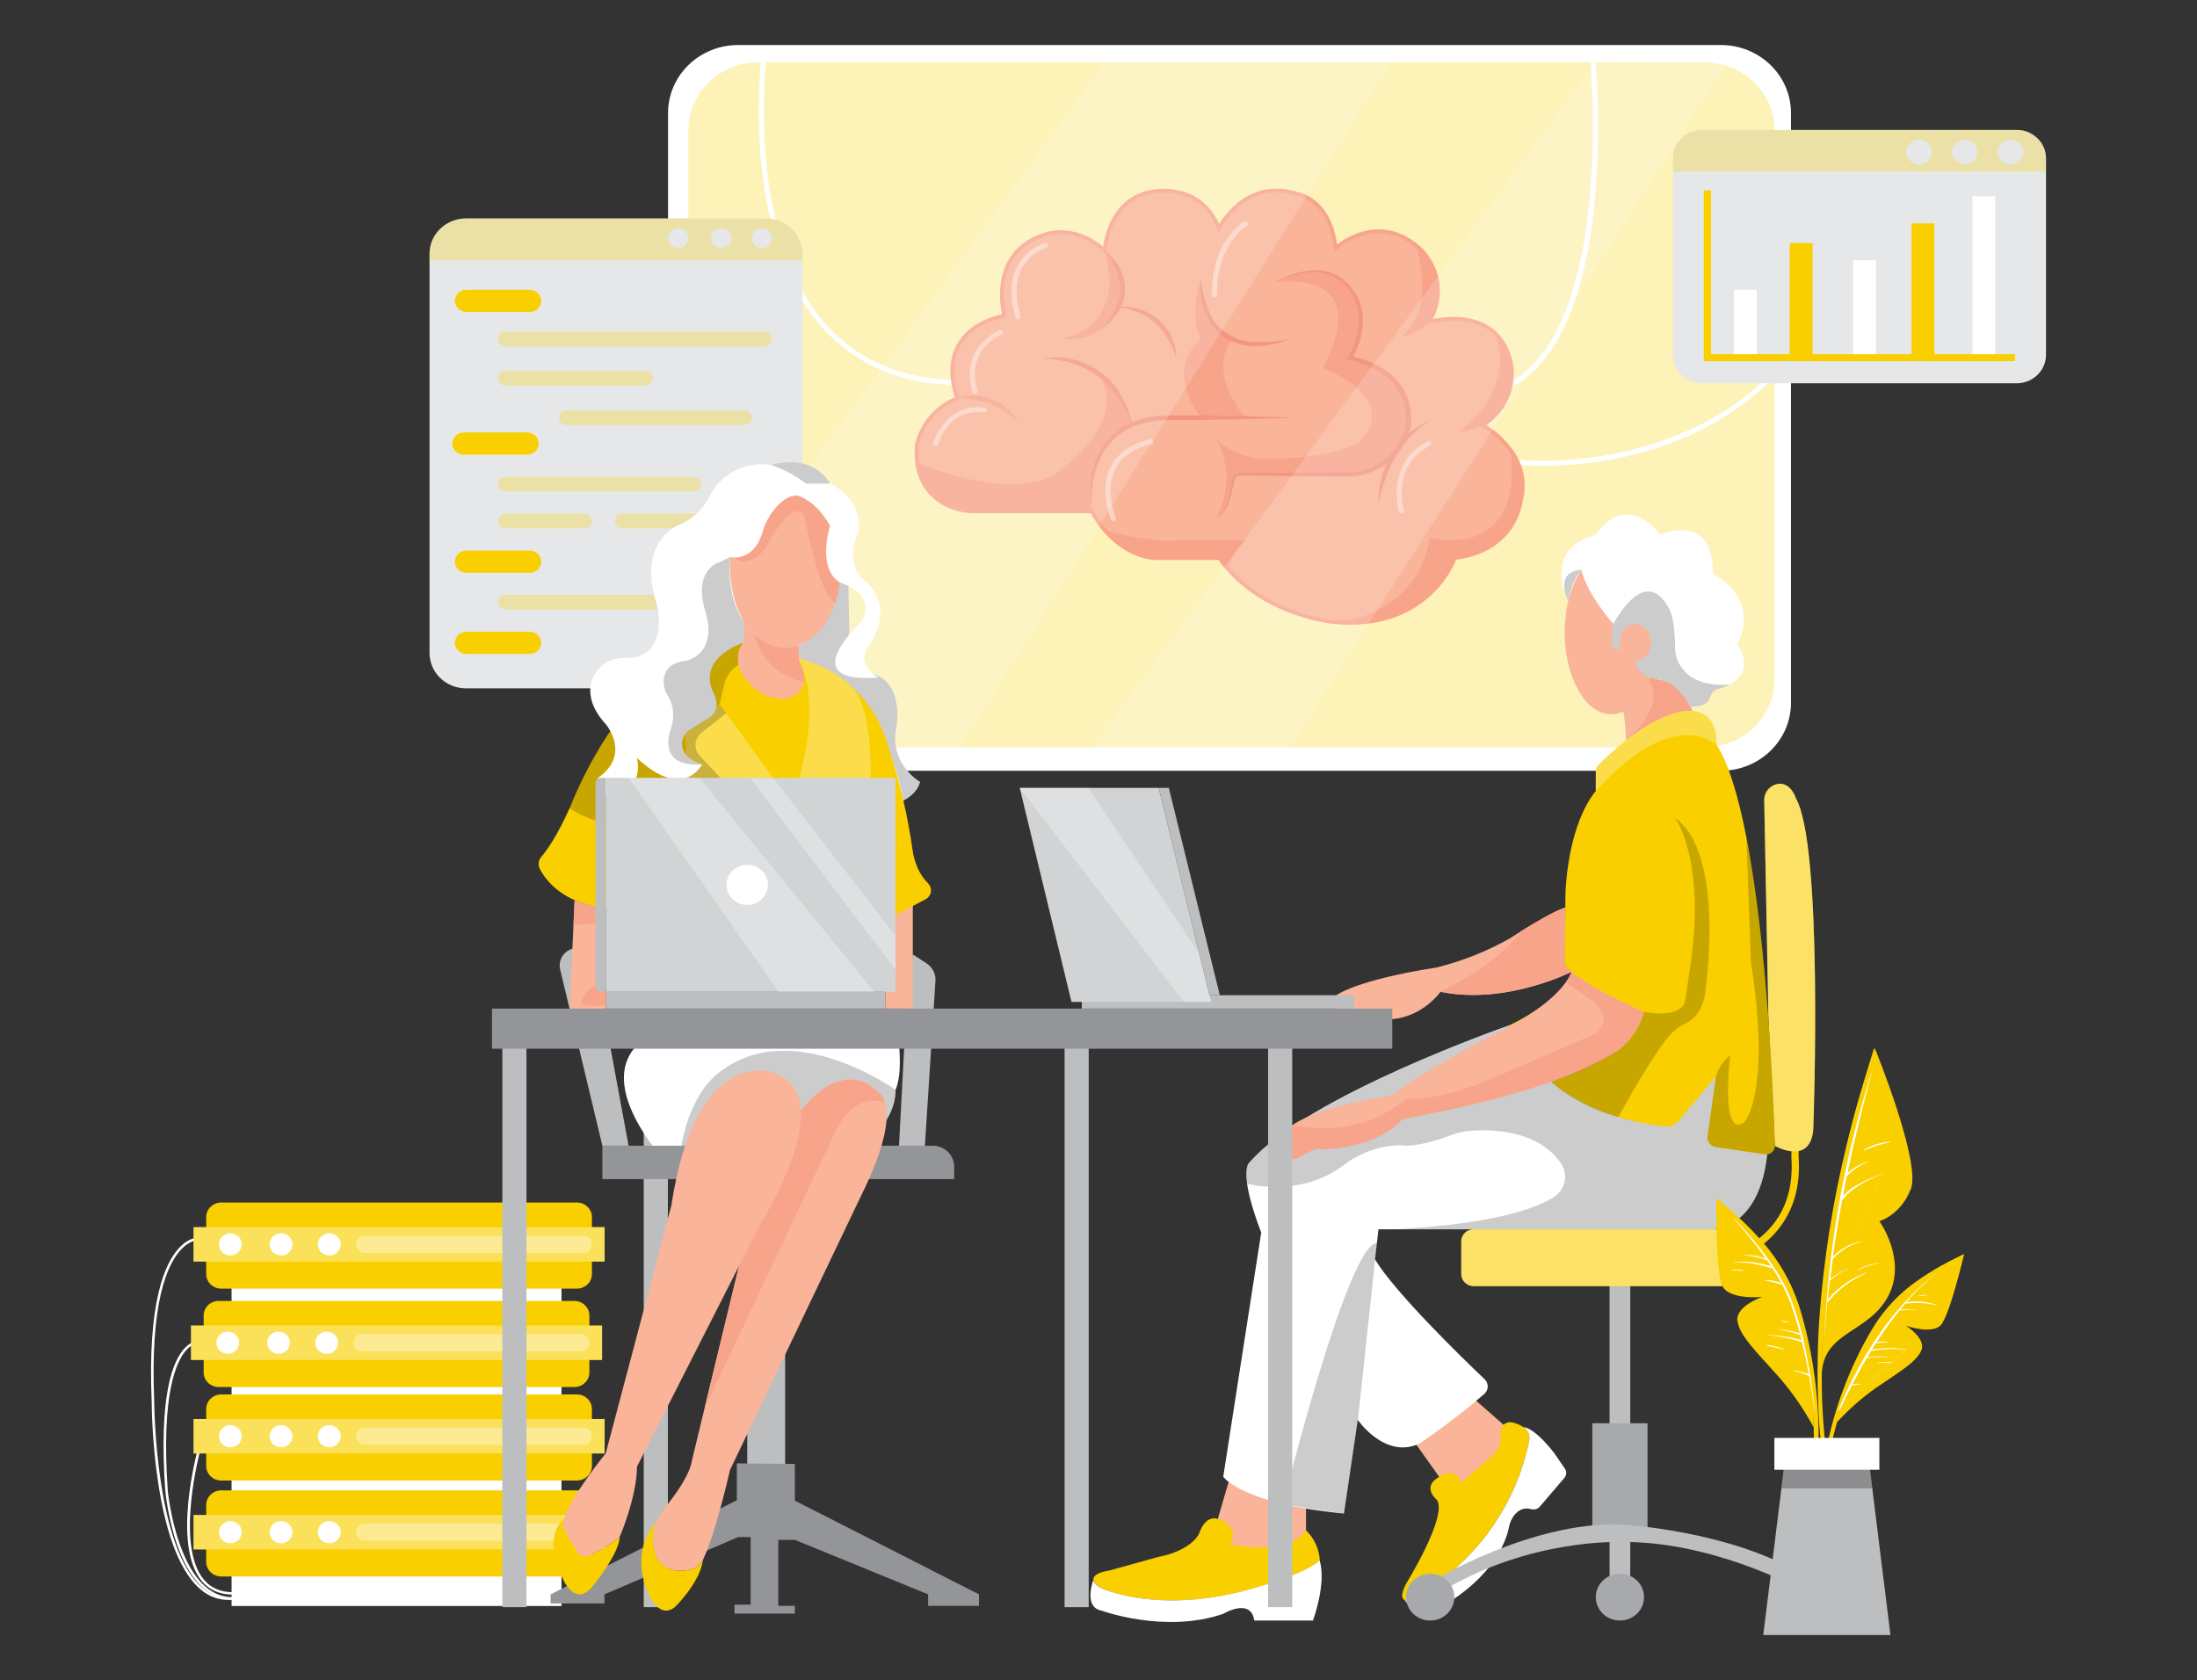 <svg width="574" height="439" viewBox="0 0 574 439" fill="none" xmlns="http://www.w3.org/2000/svg">
<rect x="0" y="0" width="574" height="439" fill="#333333" stroke="none"/>
<path d="M59.67 418.081C57.012 418.069 54.451 417.108 52.477 415.381C39.88 404.922 39.634 367.874 39.628 366.299C38.52 340.167 43.055 329.869 47.047 325.832C49.367 323.485 51.336 323.459 51.422 323.459V324.102C51.422 324.102 49.612 324.147 47.484 326.32C43.599 330.293 39.197 340.463 40.291 366.287C40.291 366.679 40.569 404.626 52.888 414.893C54.012 415.883 55.351 416.614 56.806 417.034C58.261 417.453 59.795 417.55 61.294 417.316L61.394 417.959C60.823 418.043 60.247 418.084 59.67 418.081Z" fill="white"/>
<path d="M60.698 417.959C45.972 417.959 43.281 390.632 43.175 389.474C41.458 364.853 45.038 355.602 48.339 352.189C49.977 350.498 51.356 350.479 51.416 350.479V351.122C51.416 351.122 50.216 351.16 48.764 352.684C46.158 355.448 42.047 363.889 43.831 389.442C43.831 389.712 46.569 417.336 60.691 417.336L60.698 417.959Z" fill="white"/>
<path d="M60.844 416.68C57.376 416.68 54.625 415.465 52.649 413.067C44.918 403.662 51.475 379.369 51.754 378.353L52.417 378.52C52.351 378.764 45.667 403.527 53.193 412.682C55.122 415.034 57.88 416.172 61.367 416.044V416.687L60.844 416.68Z" fill="white"/>
<path d="M146.696 318.085H60.505V419.656H146.696V318.085Z" fill="white"/>
<path d="M150.72 389.442H57.807C55.636 389.442 53.876 391.149 53.876 393.254V408.13C53.876 410.235 55.636 411.942 57.807 411.942H150.72C152.891 411.942 154.652 410.235 154.652 408.13V393.254C154.652 391.149 152.891 389.442 150.72 389.442Z" fill="#F9CF00"/>
<path d="M157.967 395.871H50.56V404.871H157.967V395.871Z" fill="#F9CF00"/>
<path opacity="0.35" d="M157.967 395.871H50.56V404.871H157.967V395.871Z" fill="white"/>
<path opacity="0.35" d="M152.331 398.121H95.313C94.031 398.121 92.993 399.128 92.993 400.371C92.993 401.613 94.031 402.621 95.313 402.621H152.331C153.613 402.621 154.652 401.613 154.652 400.371C154.652 399.128 153.613 398.121 152.331 398.121Z" fill="white"/>
<path d="M60.174 403.264C61.822 403.264 63.157 401.969 63.157 400.371C63.157 398.773 61.822 397.478 60.174 397.478C58.526 397.478 57.191 398.773 57.191 400.371C57.191 401.969 58.526 403.264 60.174 403.264Z" fill="white"/>
<path d="M73.434 403.264C75.082 403.264 76.418 401.969 76.418 400.371C76.418 398.773 75.082 397.478 73.434 397.478C71.786 397.478 70.451 398.773 70.451 400.371C70.451 401.969 71.786 403.264 73.434 403.264Z" fill="white"/>
<path d="M86.031 403.264C87.679 403.264 89.015 401.969 89.015 400.371C89.015 398.773 87.679 397.478 86.031 397.478C84.383 397.478 83.047 398.773 83.047 400.371C83.047 401.969 84.383 403.264 86.031 403.264Z" fill="white"/>
<path d="M150.72 364.371H57.807C55.636 364.371 53.876 366.078 53.876 368.183V383.059C53.876 385.164 55.636 386.871 57.807 386.871H150.72C152.891 386.871 154.652 385.164 154.652 383.059V368.183C154.652 366.078 152.891 364.371 150.72 364.371Z" fill="#F9CF00"/>
<path d="M157.967 370.799H50.56V379.799H157.967V370.799Z" fill="#F9CF00"/>
<path opacity="0.35" d="M157.967 370.799H50.56V379.799H157.967V370.799Z" fill="white"/>
<path opacity="0.35" d="M152.331 373.049H95.313C94.031 373.049 92.993 374.057 92.993 375.299C92.993 376.542 94.031 377.549 95.313 377.549H152.331C153.613 377.549 154.652 376.542 154.652 375.299C154.652 374.057 153.613 373.049 152.331 373.049Z" fill="white"/>
<path d="M60.174 378.192C61.822 378.192 63.157 376.897 63.157 375.299C63.157 373.702 61.822 372.406 60.174 372.406C58.526 372.406 57.191 373.702 57.191 375.299C57.191 376.897 58.526 378.192 60.174 378.192Z" fill="white"/>
<path d="M73.434 378.192C75.082 378.192 76.418 376.897 76.418 375.299C76.418 373.702 75.082 372.406 73.434 372.406C71.786 372.406 70.451 373.702 70.451 375.299C70.451 376.897 71.786 378.192 73.434 378.192Z" fill="white"/>
<path d="M86.031 378.192C87.679 378.192 89.015 376.897 89.015 375.299C89.015 373.702 87.679 372.406 86.031 372.406C84.383 372.406 83.047 373.702 83.047 375.299C83.047 376.897 84.383 378.192 86.031 378.192Z" fill="white"/>
<path d="M150.057 339.942H57.144C54.973 339.942 53.212 341.649 53.212 343.755V358.63C53.212 360.736 54.973 362.442 57.144 362.442H150.057C152.228 362.442 153.989 360.736 153.989 358.63V343.755C153.989 341.649 152.228 339.942 150.057 339.942Z" fill="#F9CF00"/>
<path d="M157.304 346.371H49.898V355.371H157.304V346.371Z" fill="#F9CF00"/>
<path opacity="0.35" d="M157.304 346.371H49.898V355.371H157.304V346.371Z" fill="white"/>
<path opacity="0.35" d="M151.668 348.621H94.65C93.368 348.621 92.33 349.628 92.33 350.871C92.33 352.113 93.368 353.121 94.65 353.121H151.668C152.95 353.121 153.989 352.113 153.989 350.871C153.989 349.628 152.95 348.621 151.668 348.621Z" fill="white"/>
<path d="M59.511 353.764C61.159 353.764 62.495 352.469 62.495 350.871C62.495 349.273 61.159 347.978 59.511 347.978C57.863 347.978 56.528 349.273 56.528 350.871C56.528 352.469 57.863 353.764 59.511 353.764Z" fill="white"/>
<path d="M72.771 353.764C74.419 353.764 75.754 352.469 75.754 350.871C75.754 349.273 74.419 347.978 72.771 347.978C71.123 347.978 69.787 349.273 69.787 350.871C69.787 352.469 71.123 353.764 72.771 353.764Z" fill="white"/>
<path d="M85.368 353.764C87.016 353.764 88.352 352.469 88.352 350.871C88.352 349.273 87.016 347.978 85.368 347.978C83.72 347.978 82.385 349.273 82.385 350.871C82.385 352.469 83.72 353.764 85.368 353.764Z" fill="white"/>
<path d="M150.72 314.228H57.807C55.636 314.228 53.876 315.935 53.876 318.04V332.916C53.876 335.021 55.636 336.728 57.807 336.728H150.72C152.891 336.728 154.652 335.021 154.652 332.916V318.04C154.652 315.935 152.891 314.228 150.72 314.228Z" fill="#F9CF00"/>
<path d="M157.967 320.657H50.56V329.657H157.967V320.657Z" fill="#F9CF00"/>
<path opacity="0.35" d="M157.967 320.657H50.56V329.657H157.967V320.657Z" fill="white"/>
<path opacity="0.35" d="M152.331 322.907H95.313C94.031 322.907 92.993 323.914 92.993 325.157C92.993 326.399 94.031 327.407 95.313 327.407H152.331C153.613 327.407 154.652 326.399 154.652 325.157C154.652 323.914 153.613 322.907 152.331 322.907Z" fill="white"/>
<path d="M60.174 328.049C61.822 328.049 63.157 326.754 63.157 325.157C63.157 323.559 61.822 322.264 60.174 322.264C58.526 322.264 57.191 323.559 57.191 325.157C57.191 326.754 58.526 328.049 60.174 328.049Z" fill="white"/>
<path d="M73.434 328.049C75.082 328.049 76.418 326.754 76.418 325.157C76.418 323.559 75.082 322.264 73.434 322.264C71.786 322.264 70.451 323.559 70.451 325.157C70.451 326.754 71.786 328.049 73.434 328.049Z" fill="white"/>
<path d="M86.031 328.049C87.679 328.049 89.015 326.754 89.015 325.157C89.015 323.559 87.679 322.264 86.031 322.264C84.383 322.264 83.047 323.559 83.047 325.157C83.047 326.754 84.383 328.049 86.031 328.049Z" fill="white"/>
<path d="M449.608 11.764H192.854C182.74 11.764 174.542 19.714 174.542 29.52V183.651C174.542 193.457 182.74 201.407 192.854 201.407H449.608C459.721 201.407 467.92 193.457 467.92 183.651V29.52C467.92 19.714 459.721 11.764 449.608 11.764Z" fill="white"/>
<path opacity="0.28" d="M445.298 16.264H198.158C188.044 16.264 179.846 24.214 179.846 34.02V177.544C179.846 187.35 188.044 195.3 198.158 195.3H445.298C455.412 195.3 463.61 187.35 463.61 177.544V34.02C463.61 24.214 455.412 16.264 445.298 16.264Z" fill="#F9CF00"/>
<path d="M250.111 100.588C235.392 100.382 223.551 95.381 214.912 85.725C193.073 61.296 198.947 14.631 199 14.162L200.326 14.323C200.266 14.786 194.472 60.904 215.926 84.883C224.3 94.249 235.816 99.103 250.137 99.302L250.111 100.588Z" fill="white"/>
<path d="M395.076 101.038L394.413 99.919C421.662 85.185 415.629 16.991 415.576 16.348L416.902 16.232C417.839 28.405 417.749 40.633 416.63 52.791C414.124 78.428 406.871 94.667 395.076 101.038Z" fill="white"/>
<path d="M402.939 121.725C400.779 121.742 398.619 121.654 396.468 121.461L396.621 120.175C397.058 120.227 440.836 124.675 466.899 92.906L467.94 93.709C454.056 110.616 435.353 117.257 422.113 119.854C415.8 121.085 409.378 121.712 402.939 121.725Z" fill="white"/>
<path d="M397.31 131.014C397.31 131.014 395.984 143.871 380.072 145.8C380.072 145.8 373.542 164.796 348.818 162.565L348.261 162.514C348.261 162.514 331.792 160.932 321.244 149.13C320.307 148.086 319.441 146.984 318.652 145.832H301.851C301.851 145.832 294.777 145.832 288.591 138.51C287.318 136.992 286.208 135.353 285.276 133.618H254.798C252.019 133.647 249.279 132.983 246.842 131.689C242.977 129.574 238.793 125.209 239.549 116.26C240.167 113.545 241.455 111.014 243.302 108.887C245.15 106.76 247.502 105.099 250.157 104.046C250.157 104.046 242.778 87.12 262.383 82.408C262.383 82.408 258.113 66.76 272.036 61.618C272.036 61.618 279.992 57.761 288.611 65.475C288.611 65.475 289.274 51.975 301.208 50.046C301.208 50.046 313.805 47.475 318.446 59.689C318.446 59.689 325.076 46.189 338.999 50.689C338.999 50.689 347.618 51.975 348.944 64.832C348.944 64.832 360.215 54.546 371.486 65.475C371.486 65.475 379.442 73.189 373.475 84.118C373.475 84.118 390.713 78.975 394.691 94.403C395.354 97.577 395.012 100.872 393.711 103.854C392.409 106.837 390.209 109.368 387.398 111.118C390.224 112.755 392.678 114.931 394.612 117.514C396.075 119.425 397.078 121.63 397.545 123.966C398.012 126.303 397.932 128.711 397.31 131.014Z" fill="#F9B499" stroke="#F7A48B" stroke-miterlimit="10"/>
<path d="M250.124 104.014C251.601 103.54 253.158 103.341 254.712 103.429C256.286 103.505 257.836 103.833 259.3 104.4C260.029 104.693 260.736 105.037 261.415 105.428C262.078 105.843 262.701 106.314 263.278 106.836C264.431 107.852 265.368 109.078 266.036 110.443C264.979 109.414 263.839 108.468 262.628 107.614C261.449 106.783 260.163 106.104 258.803 105.596C257.448 105.062 256.039 104.67 254.599 104.426C253.12 104.18 251.624 104.042 250.124 104.014Z" fill="#F7A48B"/>
<path d="M292.271 80.164C294.171 79.976 296.09 80.196 297.893 80.807C298.344 80.974 298.801 81.128 299.219 81.321L300.545 81.964C300.95 82.215 301.347 82.491 301.752 82.755C302.156 83.018 302.494 83.359 302.866 83.661C304.287 84.944 305.407 86.51 306.148 88.251L306.439 88.894C306.519 89.113 306.578 89.338 306.645 89.537L307.023 90.868C307.193 91.767 307.308 92.675 307.367 93.587C307.003 92.738 306.751 91.877 306.399 91.054L305.836 89.839C305.736 89.64 305.657 89.434 305.557 89.241L305.219 88.669L304.556 87.538L303.767 86.49C303.511 86.137 303.225 85.806 302.912 85.5C302.629 85.167 302.317 84.859 301.977 84.581C300.677 83.39 299.177 82.422 297.542 81.72C295.86 80.985 294.089 80.463 292.271 80.164Z" fill="#F29681"/>
<path d="M315.098 91.8C315.098 91.8 310.126 102.728 321.231 109.157" stroke="#ED1C24" stroke-miterlimit="10"/>
<path d="M239.595 120.857C239.595 120.857 266.036 132.326 277.307 122.683C277.307 122.683 296.103 109.048 286.37 97.226C291.113 100.567 294.455 105.453 295.785 110.989C295.785 110.989 282.611 115.611 285.263 133.611H254.798C254.798 133.611 241.657 134.441 239.595 120.857Z" fill="#F7A48B"/>
<path d="M277.307 88.586C277.307 88.586 294.545 86.014 288.578 65.443C288.578 65.443 299.186 74.546 288.903 85.101C288.903 85.101 285.263 89.228 277.307 88.586Z" fill="#F7A48B"/>
<path d="M313.772 72.514C313.772 72.514 310.457 82.292 313.772 88.656C313.772 88.656 303.827 95.657 313.772 109.157H325.381C325.381 109.157 314.999 97.721 322.013 88.656C322 88.656 313.109 85.371 313.772 72.514Z" fill="#F7A48B"/>
<path d="M332.999 73.8C332.999 73.8 359.519 69.3 345.596 96.3C345.596 96.3 352.538 98.543 356.489 103.371C357.349 104.443 357.937 105.695 358.207 107.027C358.476 108.36 358.42 109.735 358.041 111.042C357.662 112.349 356.973 113.551 356.027 114.553C355.082 115.554 353.907 116.326 352.597 116.807C348.46 118.356 341.79 119.803 331.262 119.886C328.787 119.937 326.326 119.508 324.024 118.625C321.722 117.742 319.625 116.422 317.856 114.743C317.684 114.576 317.511 114.403 317.352 114.229C317.352 114.229 324.102 123.441 317.611 135.578C317.611 135.578 321.343 134.1 322.199 125.479C322.199 125.479 322.391 123.287 326.037 123.93L353.393 123.872C353.393 123.872 367.316 122.644 368.052 109.144C368.052 109.144 369.152 96.66 352.737 93.581C352.737 93.581 362.874 75.947 345.616 71.01C345.616 71.023 340.955 69.943 332.999 73.8Z" fill="#F7A48B"/>
<path d="M369.988 64.138C369.988 64.138 375.431 80.852 366.149 87.923C366.149 87.923 378.441 87.036 374.947 71.408C374.947 71.428 373.827 66.696 369.988 64.138Z" fill="#F7A48B"/>
<path d="M380.735 113.014C380.735 113.014 396.76 102.529 390.402 86.876C390.402 86.876 398.358 93.542 393.518 104.233C393.518 104.245 390.68 111.728 380.735 113.014Z" fill="#F7A48B"/>
<path d="M397.31 131.014C397.31 131.014 395.984 143.871 380.072 145.8C380.072 145.8 373.542 164.796 348.818 162.566C371.897 160.033 373.442 140.657 373.442 140.657C399.723 145.118 394.658 117.977 394.579 117.514C396.048 119.422 397.056 121.626 397.529 123.963C398.002 126.299 397.927 128.709 397.31 131.014Z" fill="#F7A48B"/>
<path d="M360.182 131.657C360.068 129.449 360.292 127.238 360.845 125.093C361.398 122.932 362.24 120.851 363.351 118.903C363.65 118.421 363.908 117.926 364.24 117.469L365.241 116.1C365.586 115.65 365.99 115.251 366.368 114.814L366.938 114.171L367.601 113.612C368.032 113.246 368.45 112.86 368.894 112.513L370.306 111.561C370.551 111.413 370.777 111.246 371.029 111.118L371.791 110.738C372.302 110.494 372.812 110.256 373.323 110.031C372.879 110.378 372.434 110.713 371.997 111.041L371.334 111.523C371.115 111.69 370.923 111.889 370.711 112.069L369.477 113.143L368.35 114.313C366.871 115.886 365.591 117.626 364.538 119.494C363.472 121.362 362.584 123.32 361.886 125.344C361.166 127.407 360.597 129.516 360.182 131.657Z" fill="#F29681"/>
<g opacity="0.41">
<path d="M366.149 134.241C366 134.247 365.854 134.203 365.734 134.118C365.613 134.033 365.526 133.911 365.486 133.772C365.446 133.643 361.932 120.966 372.998 115.335C373.154 115.256 373.335 115.24 373.503 115.29C373.671 115.341 373.811 115.454 373.893 115.605C373.975 115.756 373.991 115.932 373.939 116.095C373.887 116.257 373.77 116.393 373.615 116.473C363.504 121.616 366.626 132.943 366.759 133.425C366.806 133.589 366.784 133.764 366.699 133.912C366.613 134.06 366.47 134.169 366.302 134.216C366.252 134.229 366.201 134.237 366.149 134.241Z" fill="white"/>
</g>
<g opacity="0.41">
<path d="M290.932 136.234C290.801 136.234 290.674 136.197 290.566 136.127C290.457 136.057 290.372 135.958 290.322 135.842C290.189 135.527 287.007 128.089 290.249 121.86C292.052 118.369 295.5 115.984 300.492 114.788C300.662 114.747 300.841 114.773 300.991 114.86C301.142 114.946 301.251 115.087 301.294 115.251C301.316 115.334 301.321 115.419 301.308 115.503C301.296 115.587 301.266 115.668 301.221 115.741C301.176 115.814 301.117 115.878 301.046 115.928C300.976 115.979 300.895 116.015 300.81 116.036C296.216 117.148 293.066 119.301 291.442 122.464C288.492 128.16 291.515 135.321 291.548 135.373C291.582 135.451 291.599 135.534 291.6 135.619C291.6 135.704 291.583 135.788 291.55 135.866C291.516 135.944 291.467 136.015 291.406 136.075C291.344 136.135 291.271 136.182 291.19 136.215C291.106 136.239 291.018 136.246 290.932 136.234Z" fill="white"/>
</g>
<g opacity="0.41">
<path d="M244.422 116.543C244.36 116.552 244.298 116.552 244.236 116.543C244.068 116.496 243.925 116.385 243.841 116.235C243.756 116.086 243.736 115.91 243.786 115.746C243.819 115.643 247.101 105.081 257.185 106.521C257.361 106.547 257.519 106.639 257.624 106.778C257.73 106.916 257.775 107.09 257.748 107.261C257.722 107.431 257.627 107.584 257.484 107.687C257.341 107.789 257.162 107.833 256.986 107.807C248.075 106.521 245.178 115.727 245.052 116.119C245.005 116.244 244.919 116.353 244.807 116.429C244.694 116.505 244.559 116.545 244.422 116.543Z" fill="white"/>
</g>
<g opacity="0.41">
<path d="M254.725 102.921C254.577 102.927 254.431 102.884 254.311 102.801C254.191 102.717 254.103 102.596 254.062 102.458C250.614 90.643 261.017 86.329 261.123 86.284C261.286 86.218 261.469 86.218 261.631 86.283C261.794 86.348 261.924 86.474 261.992 86.631C262.059 86.789 262.06 86.966 261.992 87.124C261.925 87.282 261.796 87.408 261.634 87.473C261.249 87.628 252.219 91.427 255.362 102.105C255.409 102.268 255.388 102.442 255.304 102.59C255.219 102.738 255.078 102.848 254.911 102.895C254.85 102.913 254.788 102.921 254.725 102.921Z" fill="white"/>
</g>
<g opacity="0.41">
<path d="M266.036 83.449C265.888 83.455 265.742 83.412 265.622 83.329C265.502 83.245 265.414 83.124 265.373 82.986C263.709 77.458 263.914 72.816 265.983 69.191C267.504 66.524 269.996 64.503 272.971 63.521C273.056 63.492 273.146 63.481 273.236 63.487C273.326 63.494 273.413 63.518 273.493 63.558C273.573 63.599 273.643 63.654 273.7 63.722C273.757 63.789 273.799 63.867 273.824 63.951C273.849 64.035 273.856 64.123 273.844 64.21C273.833 64.296 273.804 64.38 273.758 64.455C273.712 64.53 273.651 64.596 273.579 64.647C273.506 64.699 273.423 64.735 273.336 64.755C270.701 65.663 268.495 67.467 267.13 69.834C265.247 73.144 265.088 77.445 266.646 82.626C266.67 82.707 266.678 82.792 266.668 82.876C266.659 82.96 266.633 83.041 266.591 83.115C266.549 83.189 266.492 83.255 266.424 83.308C266.357 83.36 266.279 83.4 266.195 83.424C266.143 83.439 266.09 83.448 266.036 83.449Z" fill="white"/>
</g>
<g opacity="0.41">
<path d="M317.352 77.689C317.176 77.689 317.008 77.621 316.883 77.501C316.759 77.38 316.689 77.217 316.689 77.046C316.285 63.373 324.645 58.114 325.016 57.896C325.09 57.844 325.174 57.807 325.263 57.787C325.351 57.768 325.443 57.767 325.533 57.783C325.622 57.8 325.707 57.834 325.782 57.884C325.857 57.934 325.921 57.998 325.97 58.073C326.018 58.148 326.05 58.231 326.063 58.319C326.077 58.406 326.072 58.495 326.048 58.58C326.025 58.666 325.984 58.745 325.927 58.815C325.87 58.884 325.8 58.941 325.719 58.982C325.64 59.034 317.631 64.125 318.015 76.982C318.015 77.153 317.945 77.316 317.821 77.437C317.697 77.557 317.528 77.625 317.352 77.625V77.689Z" fill="white"/>
</g>
<path d="M321.231 149.143C320.294 148.099 319.428 146.997 318.638 145.845H301.838C301.838 145.845 294.764 145.845 288.578 138.523C288.578 138.523 298.947 141.737 307.354 141.21C313.356 140.924 319.368 140.941 325.368 141.261C325.368 141.261 320.734 145.395 321.231 149.143Z" fill="#F7A48B"/>
<path d="M526.88 33.943H444.761C440.525 33.943 437.09 37.273 437.09 41.381V92.719C437.09 96.827 440.525 100.157 444.761 100.157H526.88C531.117 100.157 534.551 96.827 534.551 92.719V41.381C534.551 37.273 531.117 33.943 526.88 33.943Z" fill="#E6E7E8"/>
<path opacity="0.28" d="M534.551 41.381V44.871H437.09V41.381C437.09 40.404 437.289 39.437 437.674 38.534C438.06 37.632 438.625 36.812 439.337 36.121C440.049 35.431 440.895 34.883 441.826 34.509C442.756 34.135 443.754 33.943 444.761 33.943H526.88C528.915 33.943 530.866 34.727 532.305 36.121C533.743 37.516 534.551 39.408 534.551 41.381Z" fill="#F9CF00"/>
<path d="M501.401 42.943C503.232 42.943 504.716 41.504 504.716 39.728C504.716 37.953 503.232 36.514 501.401 36.514C499.571 36.514 498.086 37.953 498.086 39.728C498.086 41.504 499.571 42.943 501.401 42.943Z" fill="#E6E7E8"/>
<path d="M513.335 42.943C515.166 42.943 516.65 41.504 516.65 39.728C516.65 37.953 515.166 36.514 513.335 36.514C511.505 36.514 510.02 37.953 510.02 39.728C510.02 41.504 511.505 42.943 513.335 42.943Z" fill="#E6E7E8"/>
<path d="M525.269 42.943C527.1 42.943 528.584 41.504 528.584 39.728C528.584 37.953 527.1 36.514 525.269 36.514C523.439 36.514 521.954 37.953 521.954 39.728C521.954 41.504 523.439 42.943 525.269 42.943Z" fill="#E6E7E8"/>
<path d="M458.969 75.728H453.002V93.086H458.969V75.728Z" fill="white"/>
<path d="M473.555 63.514H467.588V93.085H473.555V63.514Z" fill="#F9CF00"/>
<path d="M490.13 68.014H484.163V93.085H490.13V68.014Z" fill="white"/>
<path d="M505.379 58.371H499.412V93.086H505.379V58.371Z" fill="#F9CF00"/>
<path d="M521.291 51.3H515.324V93.085H521.291V51.3Z" fill="white"/>
<path d="M332.999 73.8C334.565 72.882 336.233 72.14 337.972 71.588C339.717 71.015 341.54 70.692 343.382 70.63C345.254 70.568 347.114 70.936 348.812 71.704C350.499 72.519 351.954 73.725 353.048 75.214L353.008 75.169C354.133 76.443 354.963 77.936 355.442 79.547C355.925 81.138 356.138 82.795 356.071 84.452L355.985 85.686C355.945 86.098 355.853 86.503 355.786 86.908C355.643 87.721 355.446 88.524 355.196 89.312C354.958 90.103 354.626 90.855 354.334 91.626L353.24 93.857L352.823 93.047C354.743 93.391 356.611 93.966 358.385 94.757C360.174 95.533 361.839 96.553 363.331 97.785C364.069 98.42 364.754 99.11 365.38 99.848C365.992 100.604 366.532 101.414 366.991 102.265C367.883 103.983 368.436 105.847 368.622 107.762C368.675 108.238 368.675 108.72 368.708 109.195C368.741 109.671 368.708 110.14 368.708 110.616C368.667 111.114 368.578 111.607 368.443 112.088C368.333 112.554 368.196 113.013 368.032 113.464C367.398 115.281 366.433 116.973 365.181 118.459C362.669 121.452 359.146 123.488 355.236 124.206C354.269 124.38 353.289 124.475 352.306 124.489C351.338 124.489 350.403 124.489 349.448 124.489L343.759 124.444L332.369 124.322L326.681 124.258C325.746 124.258 324.745 124.213 323.863 124.225C323.455 124.264 323.079 124.456 322.815 124.759C322.683 124.911 322.582 125.085 322.517 125.273C322.457 125.453 322.431 125.691 322.384 125.916C322.08 127.745 321.614 129.545 320.992 131.297C320.674 132.173 320.256 133.012 319.746 133.798C319.268 134.607 318.523 135.237 317.631 135.585C318.487 135.195 319.186 134.542 319.62 133.727C320.077 132.927 320.45 132.085 320.733 131.213C321.286 129.463 321.681 127.669 321.914 125.852C321.936 125.611 321.978 125.373 322.04 125.138C322.114 124.886 322.238 124.65 322.404 124.444C322.745 124.026 323.239 123.752 323.783 123.679C324.798 123.628 325.699 123.634 326.667 123.615L332.356 123.55L343.746 123.435L349.402 123.428C350.35 123.428 351.311 123.428 352.239 123.428C353.154 123.408 354.066 123.314 354.964 123.145C358.584 122.451 361.836 120.541 364.147 117.752C365.287 116.37 366.165 114.803 366.739 113.123C366.89 112.702 367.014 112.273 367.11 111.838C367.222 111.429 367.296 111.012 367.329 110.59V109.253C367.329 108.816 367.329 108.366 367.256 107.929C367.101 106.169 366.607 104.453 365.798 102.87C365.386 102.085 364.898 101.34 364.339 100.645C363.77 99.953 363.142 99.308 362.463 98.717C361.066 97.546 359.503 96.576 357.822 95.837C356.15 95.076 354.389 94.517 352.577 94.172L351.822 94.037L352.16 93.394L353.227 91.273C353.506 90.533 353.844 89.813 354.089 89.068C354.339 88.324 354.543 87.566 354.699 86.798C354.765 86.419 354.871 86.033 354.911 85.648L355.024 84.484C355.12 82.928 354.955 81.367 354.533 79.862C354.129 78.364 353.399 76.968 352.392 75.767L352.359 75.728C351.363 74.307 350.028 73.14 348.467 72.328C346.874 71.539 345.11 71.129 343.322 71.132C341.526 71.135 339.74 71.388 338.018 71.884C336.28 72.348 334.597 72.99 332.999 73.8Z" fill="#F29681"/>
<path d="M285.263 133.585C285.005 132.191 284.87 130.778 284.858 129.362C284.83 127.94 284.907 126.517 285.091 125.106C285.44 122.248 286.388 119.49 287.875 117C288.644 115.744 289.583 114.594 290.666 113.58C291.765 112.574 292.993 111.709 294.32 111.008C296.991 109.675 299.91 108.87 302.905 108.643C304.384 108.514 305.882 108.514 307.328 108.52H311.69C314.601 108.559 317.505 108.572 320.415 108.63C326.236 108.711 332.055 108.878 337.872 109.131C332.051 109.38 326.232 109.547 320.415 109.633C317.505 109.69 314.601 109.703 311.69 109.742H307.328C305.862 109.742 304.444 109.742 303.025 109.883C300.201 110.075 297.442 110.798 294.903 112.011C293.659 112.641 292.501 113.418 291.455 114.325C290.428 115.258 289.521 116.31 288.757 117.456C287.24 119.812 286.211 122.433 285.727 125.17C285.184 127.943 285.028 130.773 285.263 133.585Z" fill="#F29681"/>
<path d="M272.003 93.728C274.707 93.181 277.503 93.229 280.184 93.87C282.914 94.486 285.472 95.671 287.683 97.341C289.879 99.025 291.703 101.119 293.047 103.5C294.379 105.83 295.31 108.355 295.805 110.976C294.825 108.548 293.604 106.219 292.158 104.02C291.441 102.944 290.637 101.925 289.751 100.973C288.884 100.019 287.925 99.148 286.887 98.37C285.86 97.571 284.749 96.88 283.572 96.306C282.402 95.72 281.182 95.231 279.926 94.847C277.363 94.069 274.688 93.691 272.003 93.728Z" fill="#F29681"/>
<path d="M313.772 72.514C313.951 75.307 314.563 78.057 315.589 80.672C316.489 83.257 318.214 85.498 320.514 87.07C322.814 88.641 325.571 89.463 328.385 89.415C331.281 89.468 334.174 89.19 337.004 88.586C334.267 89.691 331.347 90.312 328.385 90.418H327.264L326.137 90.328C325.761 90.299 325.386 90.247 325.016 90.173C324.641 90.118 324.27 90.043 323.903 89.948C322.415 89.582 321.009 88.957 319.752 88.103C318.507 87.238 317.429 86.165 316.57 84.934C315.733 83.715 315.077 82.389 314.621 80.993C313.722 78.257 313.433 75.367 313.772 72.514Z" fill="#F29681"/>
<path d="M288.578 65.443C290.179 66.59 291.495 68.071 292.43 69.776C293.411 71.511 293.933 73.454 293.948 75.433C293.939 77.414 293.404 79.36 292.397 81.084C291.434 82.767 290.136 84.249 288.578 85.442C289.716 83.949 290.685 82.341 291.469 80.646C291.668 80.235 291.793 79.798 291.966 79.361C292.138 78.924 292.244 78.499 292.324 78.075C292.535 77.207 292.635 76.318 292.622 75.426C292.609 73.629 292.226 71.852 291.495 70.2C290.745 68.496 289.764 66.896 288.578 65.443Z" fill="#F29681"/>
<path opacity="0.18" d="M416.537 16.586L285.349 195.3H336.977L450.761 17.068C449.034 16.377 447.159 16.101 445.298 16.264L416.537 16.586Z" fill="white"/>
<path opacity="0.18" d="M363.431 16.206V16.264L250.754 195.3H198.158C193.302 195.298 188.645 193.427 185.211 190.097C181.777 186.768 179.847 182.252 179.846 177.544V165.362L288.578 16.264L363.431 16.206Z" fill="white"/>
<path d="M445.146 49.738V94.371H526.45V92.558H447.035V49.738H445.146Z" fill="#F9CF00"/>
<path d="M200.153 57.086H121.747C116.485 57.086 112.22 61.222 112.22 66.323V170.633C112.22 175.735 116.485 179.871 121.747 179.871H200.153C205.415 179.871 209.681 175.735 209.681 170.633V66.323C209.681 61.222 205.415 57.086 200.153 57.086Z" fill="#E6E7E8"/>
<path opacity="0.28" d="M209.681 66.323V68.014H112.22V66.323C112.221 63.874 113.226 61.525 115.012 59.793C116.798 58.061 119.221 57.087 121.747 57.086H200.153C202.68 57.087 205.102 58.061 206.888 59.793C208.675 61.525 209.679 63.874 209.681 66.323Z" fill="#F9CF00"/>
<path d="M177.194 64.8C178.658 64.8 179.846 63.649 179.846 62.228C179.846 60.808 178.658 59.657 177.194 59.657C175.729 59.657 174.542 60.808 174.542 62.228C174.542 63.649 175.729 64.8 177.194 64.8Z" fill="#E6E7E8"/>
<path d="M188.465 64.8C189.929 64.8 191.117 63.649 191.117 62.228C191.117 60.808 189.929 59.657 188.465 59.657C187 59.657 185.813 60.808 185.813 62.228C185.813 63.649 187 64.8 188.465 64.8Z" fill="#E6E7E8"/>
<path d="M199.073 64.8C200.537 64.8 201.725 63.649 201.725 62.228C201.725 60.808 200.537 59.657 199.073 59.657C197.608 59.657 196.421 60.808 196.421 62.228C196.421 63.649 197.608 64.8 199.073 64.8Z" fill="#E6E7E8"/>
<path d="M138.408 75.728H121.833C120.185 75.728 118.85 77.024 118.85 78.621C118.85 80.219 120.185 81.514 121.833 81.514H138.408C140.056 81.514 141.392 80.219 141.392 78.621C141.392 77.024 140.056 75.728 138.408 75.728Z" fill="#F9CF00"/>
<path d="M137.745 113.014H121.17C119.522 113.014 118.187 114.309 118.187 115.907C118.187 117.505 119.522 118.8 121.17 118.8H137.745C139.393 118.8 140.729 117.505 140.729 115.907C140.729 114.309 139.393 113.014 137.745 113.014Z" fill="#F9CF00"/>
<path d="M138.408 143.871H121.833C120.185 143.871 118.85 145.166 118.85 146.764C118.85 148.362 120.185 149.657 121.833 149.657H138.408C140.056 149.657 141.392 148.362 141.392 146.764C141.392 145.166 140.056 143.871 138.408 143.871Z" fill="#F9CF00"/>
<path d="M138.408 165.085H121.833C120.185 165.085 118.85 166.381 118.85 167.978C118.85 169.576 120.185 170.871 121.833 170.871H138.408C140.056 170.871 141.392 169.576 141.392 167.978C141.392 166.381 140.056 165.085 138.408 165.085Z" fill="#F9CF00"/>
<path opacity="0.28" d="M199.736 86.657H132.11C131.011 86.657 130.121 87.52 130.121 88.586C130.121 89.651 131.011 90.514 132.11 90.514H199.736C200.834 90.514 201.725 89.651 201.725 88.586C201.725 87.52 200.834 86.657 199.736 86.657Z" fill="#F9CF00"/>
<path opacity="0.28" d="M181.172 124.585H132.11C131.011 124.585 130.121 125.449 130.121 126.514C130.121 127.579 131.011 128.443 132.11 128.443H181.172C182.27 128.443 183.161 127.579 183.161 126.514C183.161 125.449 182.27 124.585 181.172 124.585Z" fill="#F9CF00"/>
<path opacity="0.28" d="M152.663 134.228H132.11C131.011 134.228 130.121 135.092 130.121 136.157C130.121 137.222 131.011 138.085 132.11 138.085H152.663C153.761 138.085 154.652 137.222 154.652 136.157C154.652 135.092 153.761 134.228 152.663 134.228Z" fill="#F9CF00"/>
<path opacity="0.28" d="M181.172 155.443H132.11C131.011 155.443 130.121 156.306 130.121 157.371C130.121 158.436 131.011 159.3 132.11 159.3H181.172C182.27 159.3 183.161 158.436 183.161 157.371C183.161 156.306 182.27 155.443 181.172 155.443Z" fill="#F9CF00"/>
<path opacity="0.28" d="M200.399 134.228H162.608C161.509 134.228 160.619 135.092 160.619 136.157C160.619 137.222 161.509 138.085 162.608 138.085H200.399C201.497 138.085 202.388 137.222 202.388 136.157C202.388 135.092 201.497 134.228 200.399 134.228Z" fill="#F9CF00"/>
<path opacity="0.28" d="M168.575 96.943H132.11C131.011 96.943 130.121 97.806 130.121 98.871C130.121 99.936 131.011 100.8 132.11 100.8H168.575C169.673 100.8 170.564 99.936 170.564 98.871C170.564 97.806 169.673 96.943 168.575 96.943Z" fill="#F9CF00"/>
<path opacity="0.28" d="M194.432 107.229H148.022C146.923 107.229 146.033 108.092 146.033 109.157C146.033 110.222 146.923 111.086 148.022 111.086H194.432C195.53 111.086 196.421 110.222 196.421 109.157C196.421 108.092 195.53 107.229 194.432 107.229Z" fill="#F9CF00"/>
<path d="M425.932 333.456H420.522V378.019H425.932V333.456Z" fill="#BCBEC0"/>
<path d="M430.44 371.905H416.02V400.744H430.44V371.905Z" fill="#A7A9AC"/>
<path d="M447.466 331.032H389.082V329.194H447.32C451.298 328.405 455.059 326.813 458.359 324.52C465.487 319.5 468.735 311.997 468.019 302.213V302.142L468.337 283.262H470.234L469.909 302.142C470.857 315.18 464.724 322.347 459.407 326.07C455.868 328.539 451.819 330.234 447.539 331.039L447.466 331.032Z" fill="#F9CF00"/>
<path d="M344.82 407.732C341.22 411.229 328.59 414.726 328.59 414.726C306.088 421.495 291.628 416.609 288.028 415.118C287.311 414.841 286.674 414.4 286.171 413.832C285.932 413.561 285.765 413.236 285.687 412.887C285.329 410.927 289.851 410.38 289.851 410.38L302.448 406.883C311.458 405.134 313.261 400.769 313.261 400.769C315.065 395.524 318.148 396.912 318.148 396.912L341.22 399.857C343.374 401.965 344.656 404.768 344.82 407.732Z" fill="#F9CF00"/>
<path d="M369.159 376.276L377.248 387.642L385.356 390.265C385.356 390.265 393.233 379.658 393.803 379.716C394.373 379.774 394.366 373.66 394.366 373.66L384.421 364.924L369.159 376.276Z" fill="#F9B499"/>
<path d="M321.39 385.887L318.168 396.886C318.168 396.886 324.095 398.436 321.39 403.521C321.39 403.521 336.712 406.857 341.22 399.869V391.872L321.39 385.887Z" fill="#F9B499"/>
<path d="M464.399 204.859C463.393 205.059 462.493 205.598 461.858 206.381C461.223 207.163 460.895 208.139 460.932 209.134L462.019 265.5L463.71 299.417C463.71 299.417 473.893 305.26 473.794 293.586C473.794 293.586 476.4 220.75 469.153 208.517C469.186 208.504 467.867 204.274 464.399 204.859Z" fill="#F9CF00"/>
<path opacity="0.4" d="M464.399 204.859C463.393 205.059 462.493 205.598 461.858 206.381C461.223 207.163 460.895 208.139 460.932 209.134L462.019 265.5L463.71 299.417C463.71 299.417 473.893 305.26 473.794 293.586C473.794 293.586 476.4 220.75 469.153 208.517C469.186 208.504 467.867 204.274 464.399 204.859Z" fill="white"/>
<path d="M424.831 193.435C424.632 185.361 423.227 183.15 423.227 183.15L429.976 176.541C430.978 177.02 432.042 177.366 433.139 177.57C434.942 177.904 438.549 177.904 442.156 185.766C445.272 192.587 424.831 193.435 424.831 193.435Z" fill="#F9B499"/>
<path d="M424.831 193.435C424.831 193.435 436.726 183.928 429.976 176.554C430.978 177.033 432.042 177.379 433.139 177.583C434.942 177.917 438.549 177.917 442.156 185.779C445.272 192.587 424.831 193.435 424.831 193.435Z" fill="#F7A48B"/>
<path d="M420.973 186.653C427.692 186.653 433.139 177.069 433.139 165.246C433.139 153.423 427.692 143.839 420.973 143.839C414.254 143.839 408.807 153.423 408.807 165.246C408.807 177.069 414.254 186.653 420.973 186.653Z" fill="#F9B499"/>
<path d="M451.888 178.887C450.932 179.377 449.922 179.763 448.878 180.038C448.357 180.193 447.889 180.481 447.522 180.873C447.156 181.264 446.905 181.744 446.797 182.262C446.518 183.368 445.378 184.628 441.678 184.725C441.678 184.725 437.647 177.261 433.139 177.582C433.139 177.582 427.735 177.042 427.284 172.677C426.834 168.312 423.472 169.463 423.472 169.463C423.472 169.463 419.819 171.784 421.523 163.035C421.523 163.035 414.767 155.635 413.136 148.847C411.513 151.372 410.361 154.156 409.735 157.069C409.735 157.069 402.508 143.569 416.928 139.757C416.928 139.757 423.903 127.813 433.934 139.757C433.934 139.757 447.566 133.328 447.566 149.953C447.566 149.953 460.163 156.072 453.877 168.306C453.871 168.306 459.022 175.185 451.888 178.887Z" fill="white"/>
<path opacity="0.2" d="M451.888 178.888C450.932 179.377 449.922 179.763 448.878 180.038C448.357 180.193 447.889 180.482 447.522 180.873C447.156 181.264 446.905 181.745 446.797 182.263C446.518 183.368 445.378 184.628 441.678 184.725C441.678 184.725 437.647 177.261 433.139 177.583C433.139 177.583 427.735 177.043 427.284 172.678C426.834 168.313 423.472 169.463 423.472 169.463C423.472 169.463 419.819 171.784 421.523 163.035C421.523 163.035 429.539 147.311 435.844 158.67C435.844 158.67 437.647 160.418 437.647 170.029C437.647 170.055 438.191 179.858 451.888 178.888Z" fill="black"/>
<path d="M427.284 172.678C429.525 172.678 431.342 170.525 431.342 167.869C431.342 165.213 429.525 163.061 427.284 163.061C425.043 163.061 423.227 165.213 423.227 167.869C423.227 170.525 425.043 172.678 427.284 172.678Z" fill="#F9B499"/>
<path d="M410.61 253.928C410.61 253.928 393.491 262.665 376.366 259.167C376.366 259.167 371.858 265.596 363.769 266.31L349.183 264.902V260.042C349.183 260.042 354.301 256.088 375.259 252.829C381.974 251.169 388.42 248.616 394.413 245.243C394.413 245.243 395.653 244.44 397.429 243.315C400.977 241.103 406.711 237.696 408.986 237.188L408.833 252.167L410.61 253.928Z" fill="#F9B499"/>
<path d="M410.61 253.928C410.61 253.928 393.491 262.665 376.366 259.168C376.366 259.168 390.72 252.546 397.403 243.328C400.95 241.116 406.685 237.709 408.959 237.201L408.807 252.18L410.61 253.928Z" fill="#F7A48B"/>
<path d="M174.495 270.54H168.19V419.965H174.495V270.54Z" fill="#BCBEC0"/>
<path d="M233.973 284.785C233.973 284.785 236.154 310.577 177.2 307.253C177.2 307.253 173.766 295.039 178.201 284.11C178.201 284.11 203.933 258.499 229.027 278.241L233.973 284.785Z" fill="white"/>
<path opacity="0.2" d="M233.973 284.785C233.973 284.785 236.154 310.577 177.2 307.253C177.2 307.253 173.766 295.039 178.201 284.11C178.201 284.11 203.933 258.499 229.027 278.241L233.973 284.785Z" fill="black"/>
<path d="M146.358 253.369L157.377 299.378H164.225L155.381 251.53C155.196 250.451 154.617 249.472 153.749 248.773C152.881 248.074 151.782 247.702 150.654 247.725H150.534C149.856 247.781 149.198 247.979 148.606 248.305C148.014 248.631 147.502 249.078 147.105 249.614C146.709 250.15 146.436 250.764 146.307 251.412C146.178 252.06 146.195 252.728 146.358 253.369Z" fill="#BCBEC0"/>
<path d="M238.482 249.383L242.062 251.723C242.833 252.224 243.456 252.913 243.866 253.721C244.277 254.529 244.462 255.427 244.402 256.326L241.644 299.397H234.875L236.784 263.571L238.482 249.383Z" fill="#BCBEC0"/>
<path d="M238.482 234.713H231.275V263.552H238.482V234.713Z" fill="#F9B499"/>
<path d="M240.384 204.319C239.721 206.89 237.507 208.382 236.36 209.018C236.13 209.146 235.893 209.262 235.651 209.365C234.147 201.584 231.515 194.048 227.834 186.981C227.06 185.49 226.199 184.044 225.255 182.648C219.228 174.722 208.746 172.221 208.746 172.221L208.613 168.589V168.145C217.14 164.578 219.142 153.887 219.513 151.225C219.566 150.833 219.586 150.615 219.586 150.615L221.708 151.772V152.254L221.953 165.349C219.831 173.327 229.485 176.593 229.485 176.593C236.691 180.083 233.993 191.449 233.993 191.449C233.071 200.173 240.384 204.319 240.384 204.319Z" fill="white"/>
<path opacity="0.2" d="M240.384 204.319C239.721 206.89 237.507 208.382 236.36 209.018L236.002 209.083C234.533 201.335 231.774 193.87 227.834 186.981C227.064 185.641 226.202 184.353 225.255 183.124C219.228 175.204 208.746 172.703 208.746 172.703L208.593 168.621C217.12 165.047 219.109 153.97 219.473 151.264C219.526 150.872 219.546 150.653 219.546 150.653L221.668 152.273L221.913 165.368C219.792 173.346 229.445 176.612 229.445 176.612C236.652 180.103 233.953 191.468 233.953 191.468C233.071 200.173 240.384 204.319 240.384 204.319Z" fill="black"/>
<path d="M241.797 235.003L233.973 239.085L158.272 237.336C147.14 236.05 142.665 230.175 141.034 227.05C140.776 226.544 140.675 225.976 140.745 225.416C140.814 224.855 141.05 224.326 141.425 223.894C142.85 222.242 145.469 218.597 148.817 211.198L149.242 210.24C149.242 210.24 165.465 167.426 194.326 167.863L208.666 172.176C208.666 172.176 226.66 175.391 232.176 195.39C235.079 204.225 237.189 213.286 238.482 222.473C238.482 222.473 239.045 227.41 242.42 230.766C242.724 231.059 242.953 231.417 243.09 231.811C243.226 232.205 243.266 232.625 243.205 233.036C243.145 233.448 242.986 233.84 242.741 234.181C242.497 234.523 242.173 234.804 241.797 235.003Z" fill="#F9CF00"/>
<path d="M219.56 149.085C219.573 151.933 219.125 154.766 218.234 157.48C216.43 162.964 212.89 167.123 208.587 168.595C207.481 168.983 206.315 169.181 205.139 169.18C200.83 169.18 196.964 166.551 194.326 162.373C191.895 158.346 190.648 153.75 190.719 149.085C190.721 147.963 190.787 146.843 190.918 145.729C192.071 136.221 197.992 128.983 205.139 128.983C213.102 128.983 219.56 137.983 219.56 149.085Z" fill="#F9B499"/>
<path opacity="0.2" d="M192.973 173.616L192.025 174.388C190.594 175.543 189.599 177.125 189.194 178.888L188.014 184.031L179.998 189.469C179.694 189.675 179.449 189.954 179.288 190.278C179.127 190.602 179.054 190.961 179.077 191.321L179.905 204.126L168.19 216.34C155.593 216.34 148.837 211.198 148.837 211.198L149.261 210.24C149.261 210.24 165.485 167.426 194.346 167.863C192.522 170.055 192.973 173.616 192.973 173.616Z" fill="black"/>
<path d="M202.136 203.477H179.859L179.077 191.327C179.054 190.968 179.127 190.609 179.288 190.284C179.449 189.96 179.694 189.682 179.998 189.475L188.014 184.037L189.724 186.396L202.136 203.477Z" fill="#F9CF00"/>
<path opacity="0.3" d="M202.136 203.477H179.859L179.077 191.327C179.054 190.968 179.127 190.609 179.288 190.284C179.449 189.96 179.694 189.682 179.998 189.475L188.014 184.037L189.724 186.396L202.136 203.477Z" fill="white"/>
<path opacity="0.2" d="M182.803 197.447L188.405 203.477H179.859L179.077 191.327C179.054 190.968 179.127 190.609 179.288 190.284C179.449 189.96 179.694 189.682 179.998 189.475L188.014 184.037L189.724 186.396L183.28 191.468C182.789 191.857 182.393 192.348 182.121 192.904C181.849 193.46 181.708 194.067 181.709 194.683C181.706 195.704 182.096 196.689 182.803 197.447Z" fill="black"/>
<path d="M208.434 171.958C208.434 171.958 215.064 180.958 208.739 203.457H227.462C227.462 203.457 228.125 186.203 223.107 180.199C223.107 180.218 218.346 174.574 208.434 171.958Z" fill="#F9CF00"/>
<path opacity="0.3" d="M208.434 171.958C208.434 171.958 215.064 180.958 208.739 203.457H227.462C227.462 203.457 228.125 186.203 223.107 180.199C223.107 180.218 218.346 174.574 208.434 171.958Z" fill="white"/>
<path d="M231.268 259.18H158.272V263.552H231.268V259.18Z" fill="#BCBEC0"/>
<path d="M150.123 235.221L148.837 263.571H158.272V237.336C158.272 237.336 152.782 236.571 150.123 235.221Z" fill="#F9B499"/>
<path d="M150.123 235.221L149.838 241.765L155.587 241.27V236.873C153.68 236.634 151.832 236.075 150.123 235.221Z" fill="#F7A48B"/>
<path d="M155.573 257.38C155.573 257.38 145.628 264.304 158.272 262.613V259.18C158.272 259.18 155.573 259.952 155.573 257.38Z" fill="#F7A48B"/>
<path d="M219.559 149.085C219.573 151.933 219.125 154.766 218.233 157.48C214.255 156.195 210.105 135.019 210.105 135.019C207.858 129.69 201.486 140.516 201.486 140.516C197.382 149.265 192.038 146.423 190.951 145.729C192.105 136.221 198.025 128.983 205.172 128.983C213.102 128.983 219.559 137.983 219.559 149.085Z" fill="#F7A48B"/>
<path d="M177.2 307.24C177.2 307.24 154.658 285.383 166.387 273.169H234.875C234.875 273.169 235.777 280.665 233.973 284.779C233.973 284.779 206.943 265.307 188.014 280.163C188.014 280.157 178.102 286.27 177.2 307.24Z" fill="white"/>
<path d="M157.377 299.378H243.666C245.159 299.378 246.591 299.953 247.646 300.977C248.702 302 249.295 303.389 249.295 304.836V308.115H157.377V299.378Z" fill="#939598"/>
<path d="M205.133 304.624H195.221V385.887H205.133V304.624Z" fill="#BCBEC0"/>
<path d="M192.522 382.39L207.672 382.544V392.129L255.779 416.616V419.611H242.486V416.616L207.672 402.377H203.336V419.611H207.672V421.63H191.899V419.303H196.122V401.65H192.841L157.92 416.616V418.994H143.858V416.616L192.522 392.001V382.39Z" fill="#939598"/>
<path d="M353.831 260.055H282.637V263.552H353.831V260.055Z" fill="#BCBEC0"/>
<path d="M266.42 205.881L279.939 261.803H316.437L302.726 205.881H266.42Z" fill="#D1D3D4"/>
<path opacity="0.3" d="M266.42 205.881L309.29 261.803H316.437L313.328 249.132L284.381 205.881H266.42Z" fill="white"/>
<path d="M302.726 205.881H305.378L318.691 260.055H316.006L302.726 205.881Z" fill="#BCBEC0"/>
<path d="M447.559 321.222H360.142L359.241 329.091C364.445 337.737 381.902 354.702 387.862 360.392C388.128 360.64 388.338 360.939 388.48 361.269C388.623 361.6 388.694 361.954 388.69 362.312C388.687 362.67 388.608 363.024 388.459 363.351C388.309 363.678 388.093 363.973 387.823 364.217C382.465 368.843 376.833 373.162 370.956 377.151C361.946 381.516 354.739 371.031 354.739 371.031L351.132 395.498C324.095 392.875 319.593 385.855 319.593 385.855L329.512 322.071C327.218 316.06 326.197 311.991 325.812 309.252C325.149 304.431 326.475 303.724 326.475 303.724C341.479 286.245 394.386 267.897 394.386 267.897L426.834 271.388L452.067 272.262L461.979 293.239C462.881 321.222 447.559 321.222 447.559 321.222Z" fill="white"/>
<path opacity="0.2" d="M335.233 392.997C335.233 392.997 352.113 324.854 359.764 324.797L359.274 329.091L354.772 371.031L351.165 395.498C351.165 395.498 340.067 393.987 335.233 392.997Z" fill="black"/>
<path opacity="0.2" d="M447.559 321.222H364.929C389.838 319.782 400.97 315.97 405.936 312.827C406.664 312.363 407.291 311.764 407.779 311.065C408.267 310.365 408.607 309.578 408.779 308.75C408.951 307.921 408.952 307.068 408.781 306.24C408.611 305.411 408.272 304.624 407.786 303.923C401.911 295.476 390.355 295.065 384.481 295.463C382.552 295.595 380.656 296.013 378.859 296.704C371.93 299.378 367.707 299.378 367.707 299.378C359.042 298.504 351.981 303.75 351.981 303.75C340.212 313.36 325.819 309.285 325.819 309.285C325.156 304.463 326.482 303.756 326.482 303.756C341.485 286.277 394.393 267.93 394.393 267.93L426.84 271.42L452.074 272.295L461.986 293.271C462.881 321.222 447.559 321.222 447.559 321.222Z" fill="black"/>
<path d="M463.71 299.404C463.72 299.723 463.658 300.04 463.528 300.333C463.398 300.626 463.203 300.888 462.957 301.099C462.711 301.311 462.419 301.468 462.104 301.558C461.788 301.648 461.456 301.67 461.131 301.622C456.815 301.011 451.418 300.22 448.302 299.757C447.626 299.656 447.019 299.301 446.611 298.769C446.203 298.238 446.027 297.572 446.12 296.916C447.009 290.712 448.249 281.822 448.315 281.275L438.416 293.072C438.012 293.545 437.49 293.911 436.9 294.136C436.31 294.361 435.67 294.437 435.042 294.357C401.228 290.571 394.373 267.917 394.373 267.917C408.807 260.929 410.61 253.928 410.61 253.928L408.807 252.18L409.005 232.958C410.113 213.73 416.922 206.743 416.922 206.743V201.6C416.916 200.987 417.153 200.395 417.585 199.948C431.601 185.805 440.332 185.805 440.332 185.805C449.342 184.937 448.441 194.548 448.441 194.548C451.67 199.562 454.235 208.324 456.264 218.77C461.86 247.442 463.438 288.732 463.71 299.404Z" fill="#F9CF00"/>
<path d="M429.539 264.426C426.834 273.162 420.522 275.785 420.522 275.785C403.403 286.27 366.454 292.39 366.454 292.39C358.339 301.127 343.912 300.252 343.912 300.252C342.012 300.925 340.197 301.805 338.502 302.875C332.19 302.875 335.81 295.65 335.81 295.65C336.379 295.002 337.032 294.43 337.753 293.946C345.251 288.765 363.736 286.27 363.736 286.27C370.041 281.031 388.068 271.414 388.068 271.414C401.441 265.21 406.93 259.74 409.145 256.628C409.786 255.816 410.277 254.903 410.597 253.928C416.922 259.18 429.539 264.426 429.539 264.426Z" fill="#F9B499"/>
<path d="M429.539 264.426C426.834 273.162 420.522 275.785 420.522 275.785C403.403 286.27 366.454 292.39 366.454 292.39C358.339 301.127 343.912 300.252 343.912 300.252C342.012 300.925 340.197 301.804 338.502 302.875C332.19 302.875 335.81 295.649 335.81 295.649C336.379 295.002 337.032 294.43 337.753 293.946C337.753 293.946 353.824 298.504 367.343 287.144C367.343 287.144 376.353 288.019 391.675 281.031L416.405 270.295C416.405 270.295 422.213 267.081 416.405 261.803L409.112 256.66C409.753 255.848 410.244 254.935 410.564 253.96C416.922 259.18 429.539 264.426 429.539 264.426Z" fill="#F7A48B"/>
<path opacity="0.2" d="M437.647 213.743C437.647 213.743 446.034 225.102 441.393 253.941L440.233 261.803C440.233 261.803 439.464 266.175 429.552 264.426C429.552 264.426 427.749 272.288 420.535 275.785C420.535 275.785 415.152 279.077 405.226 282.677C405.226 282.677 411.551 288.797 422.803 291.902C422.803 291.902 430.341 278.01 435.526 271.33C436.848 269.666 438.544 268.316 440.485 267.383C442.122 266.567 444.602 264.606 445.418 260.061C445.404 260.055 451.166 223.354 437.647 213.743Z" fill="black"/>
<path opacity="0.3" d="M448.461 194.522C434.942 184.911 416.922 206.736 416.922 206.736V201.593C416.916 200.98 417.153 200.389 417.585 199.941C431.601 185.798 440.332 185.798 440.332 185.798C449.362 184.911 448.461 194.522 448.461 194.522Z" fill="white"/>
<path opacity="0.2" d="M463.71 299.404C463.72 299.723 463.658 300.04 463.528 300.333C463.398 300.626 463.203 300.888 462.957 301.1C462.711 301.311 462.419 301.468 462.104 301.558C461.788 301.648 461.456 301.67 461.131 301.622C456.815 301.011 451.418 300.22 448.302 299.757C447.626 299.656 447.019 299.301 446.611 298.769C446.203 298.238 446.027 297.572 446.12 296.916C447.009 290.712 448.249 281.822 448.315 281.275C448.315 281.275 449.349 277.56 452.054 275.811C452.054 275.811 449.349 297.668 455.661 293.29C455.661 293.29 462.868 286.296 457.458 251.344L456.271 218.777C461.86 247.442 463.438 288.732 463.71 299.404Z" fill="black"/>
<path d="M399.518 376.379C397.782 385.146 394.083 393.437 388.682 400.666C383.28 407.895 376.308 413.886 368.257 418.216C367.843 418.309 367.409 418.28 367.011 418.133C366.308 417.805 365.838 416.796 367.356 413.851C367.356 413.851 378.169 396.372 375.464 391.994C375.464 391.994 371.201 388.555 376.041 385.906C376.041 385.906 379.973 382.898 381.776 387.443L389.679 380.622C391.084 379.412 391.938 377.71 392.053 375.891C392.102 375.281 392.117 374.67 392.099 374.059C392.088 373.693 392.164 373.329 392.322 372.996C392.48 372.664 392.715 372.371 393.01 372.141C393.304 371.911 393.649 371.751 394.017 371.672C394.386 371.593 394.769 371.598 395.136 371.687C396.169 371.935 397.151 372.352 398.039 372.921C398.605 373.297 399.045 373.824 399.308 374.437C399.57 375.051 399.643 375.726 399.518 376.379Z" fill="#F9CF00"/>
<path d="M408.701 386.202L402.296 393.698C402.012 394.015 401.639 394.246 401.222 394.36C400.805 394.474 400.362 394.467 399.949 394.341C398.789 394.007 397.018 394.026 395.454 396.154C394.841 397.043 394.426 398.045 394.234 399.098C393.657 402.01 391.012 410.502 379.197 418.262C379.197 418.262 371.175 424.157 367.011 418.127C367.409 418.274 367.843 418.303 368.257 418.21C376.308 413.879 383.28 407.888 388.682 400.659C394.083 393.43 397.782 385.14 399.518 376.373C399.643 375.721 399.57 375.048 399.309 374.436C399.047 373.823 398.609 373.297 398.046 372.921C398.265 372.921 400.917 373.062 406.108 379.761L408.826 383.721C409.083 384.093 409.21 384.535 409.187 384.982C409.164 385.429 408.994 385.857 408.701 386.202Z" fill="white"/>
<path d="M343.024 423.462H327.702C326.8 417.342 319.567 421.714 319.567 421.714C304.245 426.953 287.743 420.846 287.743 420.846C282.982 419.984 285.641 412.861 285.641 412.861C285.719 413.211 285.885 413.535 286.125 413.807C286.627 414.374 287.264 414.815 287.981 415.092C291.581 416.584 306.041 421.469 328.544 414.7C328.544 414.7 341.141 411.203 344.774 407.706C346.624 413.852 343.024 423.462 343.024 423.462Z" fill="white"/>
<path d="M374.596 412.977C374.596 412.977 399.83 397.664 423.26 398.333C423.26 398.333 453.002 399.869 471.924 412.103L469.219 414.726C469.219 414.726 446.677 402.511 423.26 402.948C423.26 402.948 399.564 401.991 376.717 415.806L374.596 412.977Z" fill="#BCBEC0"/>
<path d="M425.932 400.744H420.522V415.6H425.932V400.744Z" fill="#BCBEC0"/>
<path d="M473.695 423.456C477.177 423.456 480 420.719 480 417.342C480 413.966 477.177 411.229 473.695 411.229C470.212 411.229 467.389 413.966 467.389 417.342C467.389 420.719 470.212 423.456 473.695 423.456Z" fill="#A7A9AC"/>
<path d="M373.661 423.456C377.143 423.456 379.966 420.719 379.966 417.342C379.966 413.966 377.143 411.229 373.661 411.229C370.179 411.229 367.356 413.966 367.356 417.342C367.356 420.719 370.179 423.456 373.661 423.456Z" fill="#A7A9AC"/>
<path d="M423.227 423.456C426.709 423.456 429.532 420.719 429.532 417.342C429.532 413.966 426.709 411.229 423.227 411.229C419.745 411.229 416.922 413.966 416.922 417.342C416.922 420.719 419.745 423.456 423.227 423.456Z" fill="#A7A9AC"/>
<path d="M337.613 270.54H331.308V419.965H337.613V270.54Z" fill="#BCBEC0"/>
<path d="M284.441 270.54H278.136V419.965H284.441V270.54Z" fill="#BCBEC0"/>
<path d="M137.546 270.54H131.241V419.965H137.546V270.54Z" fill="#BCBEC0"/>
<path d="M190.719 154.324C192.711 154.324 194.326 152.367 194.326 149.953C194.326 147.538 192.711 145.581 190.719 145.581C188.727 145.581 187.112 147.538 187.112 149.953C187.112 152.367 188.727 154.324 190.719 154.324Z" fill="#F9B499"/>
<path d="M229.471 177.043C210.331 178.528 220.64 166.898 224.167 163.369C225.245 162.319 225.925 160.946 226.097 159.473C226.528 154.864 221.456 152.891 219.951 152.402C219.65 152.31 219.366 152.174 219.109 151.997C213.407 147.979 216.868 137.417 216.868 137.417C213.427 131.033 208.726 129.606 208.726 129.606C206.691 129.105 204.649 130.538 203.031 132.261C201.215 134.258 199.893 136.63 199.166 139.198C196.772 147.053 190.706 145.581 190.706 145.581C190.255 156.51 194.312 162.366 194.312 162.366V167.863C181.715 172.671 186.197 180.533 186.197 180.533C188.902 185.773 185.296 187.521 185.296 187.521L180.542 190.427C179.864 190.819 179.293 191.365 178.88 192.018C178.467 192.671 178.223 193.411 178.168 194.175C177.969 198.347 183.472 199.755 183.472 199.755C177.2 209.378 166.413 198 166.413 198C168.217 206.743 160.102 208.491 160.102 208.491C155.6 208.491 156.256 203.245 156.256 203.245C165.021 197.132 158.298 189.276 158.298 189.276C151.091 181.408 155.6 175.885 155.6 175.885C158.298 171.238 164.033 171.99 164.033 171.99C175.165 171.347 171.611 157.937 171.611 157.937C165.989 140.58 178.129 136.838 178.129 136.838C181.267 135.365 183.798 132.904 185.309 129.857C186.687 126.944 189.012 124.548 191.928 123.039C194.844 121.529 198.19 120.989 201.453 121.5C213.089 118.395 216.854 126.347 216.854 126.347C226.746 131.606 224.094 139.5 224.094 139.5C220.488 148.243 225.898 151.714 225.898 151.714C234.006 158.708 227.502 167.882 227.502 167.882C222.768 173.571 229.471 177.043 229.471 177.043Z" fill="white"/>
<path opacity="0.2" d="M216.854 126.36H210.543C207.821 124.249 204.747 122.605 201.453 121.5C213.089 118.408 216.854 126.36 216.854 126.36Z" fill="black"/>
<path opacity="0.2" d="M194.326 162.373V167.869C181.729 172.678 186.211 180.54 186.211 180.54C188.916 185.779 185.309 187.528 185.309 187.528L180.555 190.433C179.877 190.826 179.307 191.372 178.893 192.024C178.48 192.677 178.236 193.417 178.182 194.181C177.983 198.353 183.486 199.761 183.486 199.761C170.889 200.635 175.377 190.15 175.377 190.15C176.551 186.165 175.443 183.355 174.522 181.877C173.577 180.467 173.2 178.769 173.461 177.107C174.044 173.97 176.696 173.031 178.48 172.774C179.609 172.635 180.69 172.245 181.638 171.635C182.587 171.026 183.378 170.212 183.95 169.258C186.211 165.246 184.381 160.161 184.381 160.161C180.767 148.513 188.193 146.816 188.193 146.816C189.294 146.301 190.699 145.588 190.699 145.588C189.817 156.947 194.326 162.373 194.326 162.373Z" fill="black"/>
<path d="M210.039 178.213C209.462 181.973 205.139 182.603 205.139 182.603C197.024 182.905 193.424 175.294 193.424 175.294C191.621 170.055 194.326 167.869 194.326 167.869V162.373C195.104 163.629 196.049 164.781 197.137 165.799C197.218 165.881 197.305 165.958 197.395 166.03C197.521 166.14 197.641 166.255 197.767 166.358C199.795 168.126 202.412 169.126 205.139 169.174C206.267 169.172 207.386 168.992 208.454 168.64C208.499 168.619 208.546 168.602 208.593 168.589L208.746 172.671C209.959 175.024 210.258 176.837 210.039 178.213Z" fill="#F9B499"/>
<path d="M210.039 178.213C206.876 177.587 203.97 176.08 201.678 173.876C199.386 171.672 197.808 168.867 197.137 165.805C197.218 165.89 197.304 165.969 197.395 166.043C197.512 166.159 197.636 166.269 197.767 166.371C202.587 170.543 207.546 168.994 208.448 168.653C208.492 168.632 208.539 168.615 208.587 168.602L208.739 172.684C209.959 175.024 210.258 176.837 210.039 178.213Z" fill="#F7A48B"/>
<path d="M233.973 203.258H158.272V259.18H233.973V203.258Z" fill="#D1D3D4"/>
<path opacity="0.3" d="M164.225 203.258L203.449 259.18H228.424L182.763 203.258H164.225Z" fill="white"/>
<path opacity="0.3" d="M196.122 203.477L233.973 253.375V244.478L202.136 203.477H196.122Z" fill="white"/>
<path d="M156.939 203.258H158.265V259.187H156.939C156.577 259.187 156.229 259.047 155.973 258.799C155.717 258.551 155.573 258.214 155.573 257.862V204.583C155.573 204.231 155.717 203.895 155.973 203.646C156.229 203.398 156.577 203.258 156.939 203.258Z" fill="#BCBEC0"/>
<path d="M224.963 312.486L190.719 384.139C190.719 384.139 187.026 400.602 183.651 407.616C183.357 408.242 182.918 408.794 182.368 409.23C181.819 409.666 181.174 409.973 180.482 410.129C177.432 410.817 172.075 411.029 170.822 404.524C170.399 402.282 170.612 399.971 171.439 397.838C171.957 396.49 172.69 395.229 173.614 394.103C176.345 390.754 180.244 385.424 180.807 381.516L184.069 368.016L193.079 330.775L209.283 290.211C209.283 290.211 219.56 275.785 229.471 285.428C229.471 285.428 230.638 286 231.275 288.205C232.21 291.49 231.958 298.407 224.963 312.486Z" fill="#F9B499"/>
<path d="M231.275 288.173C222.258 284.856 217.756 296.736 217.756 296.736L184.076 367.99L193.086 330.749L209.29 290.185C209.29 290.185 219.559 275.785 229.471 285.428C229.471 285.428 230.638 285.968 231.275 288.173Z" fill="#F7A48B"/>
<path d="M198.827 319.5L166.413 383.264C166.413 391.127 161.905 401.618 161.905 401.618C160.102 403.36 155.109 405.983 155.109 405.983C151.927 407.732 151.091 405.983 151.091 405.983L147.458 399.857C146.974 399.214 147.007 398.166 147.405 396.848C149.195 390.895 158.258 379.761 158.258 379.761L175.384 315.102C181.709 273.163 201.552 280.157 201.552 280.157C220.455 285.428 198.827 319.5 198.827 319.5Z" fill="#F9B499"/>
<path d="M183.651 407.616C182.896 413.614 176.299 419.965 176.299 419.965C171.79 423.462 169.092 415.594 169.092 415.594C164.583 404.234 171.439 397.838 171.439 397.838C170.612 399.971 170.399 402.282 170.822 404.524C172.075 411.029 177.452 410.817 180.482 410.129C181.174 409.973 181.819 409.665 182.368 409.23C182.918 408.794 183.357 408.242 183.651 407.616Z" fill="#F9CF00"/>
<path d="M161.878 401.618C161.878 405.983 154.672 414.726 154.672 414.726C150.163 419.965 147.1 412.662 147.1 412.662C141.484 401.284 147.1 397.06 147.405 396.861C147.007 398.147 146.974 399.239 147.458 399.869L151.065 405.983C151.065 405.983 151.9 407.732 155.083 405.983C155.083 405.983 160.075 403.36 161.878 401.618Z" fill="#F9CF00"/>
<path d="M363.749 263.552H128.536V274.037H363.749V263.552Z" fill="#939598"/>
<path d="M195.221 236.468C198.209 236.468 200.631 234.12 200.631 231.223C200.631 228.325 198.209 225.977 195.221 225.977C192.233 225.977 189.811 228.325 189.811 231.223C189.811 234.12 192.233 236.468 195.221 236.468Z" fill="white"/>
<path opacity="0.2" d="M409.735 157.069C409.735 157.069 405.757 149.535 413.143 148.873C413.136 148.873 410.61 151.714 409.735 157.069Z" fill="black"/>
<path d="M453.307 321.222H385.045C383.239 321.222 381.776 322.641 381.776 324.392V332.91C381.776 334.66 383.239 336.079 385.045 336.079H453.307C455.112 336.079 456.576 334.66 456.576 332.91V324.392C456.576 322.641 455.112 321.222 453.307 321.222Z" fill="#F9CF00"/>
<path opacity="0.4" d="M453.307 321.222H385.045C383.239 321.222 381.776 322.641 381.776 324.392V332.91C381.776 334.66 383.239 336.079 385.045 336.079H453.307C455.112 336.079 456.576 334.66 456.576 332.91V324.392C456.576 322.641 455.112 321.222 453.307 321.222Z" fill="white"/>
<path d="M475.021 366.165C474.731 358.784 474.846 351.393 475.365 344.025C476.493 328.83 478.887 313.748 482.526 298.928C484.515 290.571 486.981 282.368 489.54 274.159C489.62 273.915 490.024 273.992 489.945 274.249C482.028 303.177 475.531 332.987 475.982 363.034C476.108 371.442 477.122 379.703 477.924 388.06C477.924 388.285 477.566 388.375 477.52 388.144C476.017 380.904 475.181 373.548 475.021 366.165Z" fill="#F9CF00"/>
<path d="M489.958 274.223C489.958 274.223 501.958 303.737 499.24 310.68C496.522 317.622 491.012 319.101 491.012 319.101C491.012 319.101 498.391 329.258 493.273 338.785C488.155 348.312 476.698 347.862 475.982 358.669C475.935 358.669 475.299 313.489 489.958 274.223Z" fill="#F9CF00"/>
<path d="M477.235 340.013C477.215 339.961 477.215 339.904 477.235 339.852C478.825 319.69 482.739 299.764 488.904 280.446C488.904 280.388 489.023 280.446 489.003 280.446C486.612 289.107 484.506 297.805 482.685 306.539C484.295 305.056 486.265 303.993 488.413 303.447C488.413 303.447 488.466 303.492 488.413 303.499C486.156 304.315 484.13 305.636 482.499 307.356C482.148 309.072 481.836 310.782 481.525 312.499C484.21 309.599 487.923 308.153 491.642 306.79M491.642 306.861C487.75 308.397 483.858 310.358 481.293 313.604C480.364 318.499 479.56 323.412 478.879 328.345C480.825 326.371 483.323 324.991 486.066 324.372C486.152 324.372 486.205 324.482 486.113 324.494C483.295 325.279 480.775 326.843 478.859 328.994C478.621 330.73 478.4 332.468 478.196 334.208C479.685 332.99 481.363 332.009 483.169 331.302C483.215 331.302 483.248 331.36 483.169 331.379C481.314 332.156 479.615 333.244 478.15 334.594H478.084C477.885 336.246 477.686 337.904 477.507 339.557C480.213 336.394 483.72 333.969 487.684 332.517C487.757 332.517 487.81 332.601 487.73 332.633C483.813 334.291 480.367 336.843 477.686 340.071C477.659 340.111 477.618 340.14 477.571 340.155C477.524 340.169 477.473 340.166 477.427 340.148C477.171 342.694 476.95 345.239 476.764 347.785C476.472 351.604 476.691 347.785 476.705 347.785C476.844 345.214 477.023 342.597 477.248 339.994L491.642 306.861Z" fill="white"/>
<path d="M486.875 300.51C489.046 299.199 491.527 298.451 494.082 298.337C494.141 298.337 494.141 298.407 494.082 298.42C491.616 298.869 489.222 299.63 486.961 300.683C486.937 300.694 486.91 300.696 486.885 300.687C486.86 300.679 486.84 300.661 486.829 300.638C486.819 300.615 486.818 300.589 486.827 300.565C486.835 300.542 486.852 300.522 486.875 300.51Z" fill="white"/>
<path d="M485.416 331.765C487.083 330.838 488.917 330.229 490.82 329.972C490.833 329.972 490.845 329.976 490.855 329.984C490.865 329.993 490.871 330.004 490.873 330.017C490.873 330.03 490.867 330.043 490.857 330.053C490.847 330.063 490.834 330.068 490.82 330.068C488.96 330.431 487.161 331.043 485.476 331.887C485.403 331.926 485.35 331.804 485.416 331.765Z" fill="white"/>
<path d="M449.11 313.752C453.925 317.494 458.287 321.754 462.112 326.449C466.029 331.418 468.916 337.077 470.612 343.111C474.225 355.682 475.69 368.743 474.948 381.773C474.548 388.99 473.282 396.138 471.175 403.071C471.152 403.12 471.11 403.158 471.058 403.178C471.006 403.197 470.948 403.195 470.897 403.174C470.855 403.158 470.82 403.129 470.797 403.092C470.774 403.055 470.765 403.011 470.771 402.968C473.661 390.679 474.556 378.027 473.423 365.47C472.256 353.146 470.028 339.672 462.815 329.252C458.87 323.588 453.771 318.921 448.746 314.157C448.467 313.894 448.852 313.534 449.11 313.752Z" fill="#F9CF00"/>
<path d="M473.834 372.94C471.295 368.227 468.229 363.799 464.691 359.736C459.148 353.5 454.421 349.02 453.93 345.137C453.44 341.254 460.428 338.895 460.428 338.895C460.428 338.895 452.028 339.73 450.078 336.195C448.129 332.659 448.447 313.052 448.447 313.052C448.447 313.052 462.722 324.54 468.563 339.679C474.404 354.818 473.834 372.94 473.834 372.94Z" fill="#F9CF00"/>
<path d="M453.234 318.452C459.069 324.938 465.009 331.823 468.145 340.013C469.207 342.846 470.106 345.735 470.837 348.666C470.983 349.251 471.135 349.842 471.275 350.434C471.281 350.465 471.281 350.498 471.275 350.53C472.601 356.586 473.575 362.709 474.192 368.871C474.192 368.871 474.132 368.922 474.132 368.871C473.714 365.779 473.23 362.661 472.654 359.536H472.567C471.346 358.924 470.032 358.501 468.676 358.283C468.589 358.283 468.609 358.122 468.676 358.129C470.012 358.268 471.321 358.586 472.567 359.074C472.05 356.245 471.467 353.416 470.777 350.665C467.901 349.767 464.934 349.172 461.926 348.891M461.926 348.839C464.891 348.924 467.832 349.378 470.678 350.189C470.552 349.72 470.426 349.251 470.313 348.769C468.399 348.178 466.448 347.708 464.472 347.361V347.303C466.428 347.482 468.36 347.85 470.24 348.402C469.577 345.992 468.914 343.606 468.072 341.279C467.4 339.375 466.589 337.519 465.646 335.725C464.086 335.228 462.493 334.835 460.879 334.549V334.471C462.404 334.467 463.919 334.721 465.354 335.224C464.691 333.938 463.922 332.652 463.113 331.45C459.798 330.512 456.41 329.567 452.909 329.952C452.9 329.943 452.895 329.93 452.895 329.917C452.895 329.904 452.9 329.891 452.909 329.882C456.264 329.277 459.486 329.997 462.715 330.827C462.397 330.332 462.052 329.882 461.741 329.374C459.738 328.62 457.635 328.146 455.495 327.966C455.495 327.966 455.449 327.902 455.495 327.902C457.485 327.87 459.465 328.19 461.336 328.847C458.797 325.279 455.953 321.904 453.135 318.561C452.996 318.413 453.095 318.329 453.234 318.49L461.926 348.839Z" fill="white"/>
<path d="M452.399 331.765C453.401 331.696 454.408 331.732 455.402 331.875C455.515 331.875 455.495 332.087 455.402 332.087C454.428 332.035 453.453 331.894 452.425 331.875C452.418 331.878 452.41 331.879 452.402 331.879C452.394 331.878 452.386 331.876 452.379 331.872C452.372 331.869 452.366 331.863 452.362 331.857C452.357 331.851 452.354 331.844 452.353 331.836C452.351 331.828 452.35 331.82 452.352 331.813C452.353 331.805 452.356 331.798 452.36 331.791C452.364 331.784 452.37 331.779 452.377 331.774C452.383 331.77 452.391 331.767 452.399 331.765Z" fill="white"/>
<path d="M461.814 351.462C463.398 351.617 464.943 352.035 466.382 352.696V352.767C464.877 352.304 463.338 352.047 461.814 351.694C461.782 351.692 461.753 351.679 461.731 351.658C461.709 351.637 461.696 351.608 461.694 351.578C461.694 351.547 461.707 351.518 461.729 351.496C461.752 351.474 461.782 351.462 461.814 351.462Z" fill="white"/>
<path d="M465.553 345.156C466.212 345.202 466.865 345.309 467.502 345.477C467.568 345.477 467.502 345.587 467.502 345.587C466.846 345.57 466.193 345.493 465.553 345.355C465.527 345.346 465.505 345.328 465.493 345.304C465.48 345.28 465.478 345.252 465.487 345.227C465.489 345.21 465.496 345.194 465.508 345.181C465.52 345.168 465.536 345.16 465.553 345.156Z" fill="white"/>
<path d="M512.427 328.088C507.716 330.217 503.268 332.854 499.167 335.95C494.937 339.249 491.405 343.309 488.765 347.907C483.197 357.486 479.284 367.883 477.182 378.687C476.012 384.672 475.567 390.769 475.856 396.854C475.864 396.894 475.886 396.93 475.918 396.955C475.95 396.981 475.99 396.995 476.032 396.995C476.073 396.995 476.113 396.981 476.145 396.955C476.178 396.93 476.199 396.894 476.207 396.854C476.397 386.231 478.304 375.702 481.856 365.65C485.35 355.802 489.958 345.214 498.047 338.072C502.442 334.215 507.581 331.405 512.633 328.493C512.66 328.48 512.685 328.462 512.705 328.44C512.725 328.417 512.74 328.391 512.75 328.363C512.76 328.335 512.764 328.306 512.762 328.276C512.76 328.246 512.752 328.218 512.739 328.191C512.725 328.164 512.706 328.141 512.683 328.121C512.661 328.102 512.634 328.087 512.605 328.077C512.576 328.067 512.545 328.064 512.515 328.065C512.484 328.067 512.455 328.075 512.427 328.088Z" fill="#F9CF00"/>
<path d="M479.947 371.635C483.004 368.281 486.433 365.263 490.17 362.635C496.005 358.63 500.778 355.885 501.998 352.799C503.218 349.714 497.98 346.435 497.98 346.435C497.98 346.435 504.663 348.775 507.037 346.287C509.41 343.799 513.163 327.67 513.163 327.67C513.163 327.67 499.107 334.285 491.145 345.484C483.182 356.682 479.947 371.635 479.947 371.635Z" fill="#F9CF00"/>
<path d="M480.351 368.357C486.186 354.259 494.539 341.164 507.017 331.784C503.771 334.336 500.778 337.177 498.08 340.27C500.783 339.833 503.558 340.097 506.122 341.035C506.182 341.035 506.122 341.132 506.122 341.119C503.429 340.452 500.629 340.294 497.874 340.656H497.788C497.357 341.138 496.939 341.601 496.522 342.134C497.945 342.049 499.373 342.079 500.791 342.224V342.282C499.299 342.172 497.799 342.213 496.316 342.404C494.14 345.076 492.124 347.867 490.276 350.762C491.23 350.529 492.224 350.492 493.193 350.652C493.205 350.656 493.215 350.664 493.222 350.673C493.23 350.683 493.234 350.695 493.234 350.707C493.234 350.719 493.23 350.731 493.222 350.74C493.215 350.75 493.205 350.758 493.193 350.762C492.141 350.76 491.09 350.859 490.057 351.057C489.706 351.591 489.394 352.131 489.023 352.671C491.991 352.176 495.02 352.137 498 352.555M498 352.632C494.935 352.383 491.849 352.515 488.818 353.024C488.499 353.545 488.208 354.085 487.896 354.599C489.671 354.361 491.471 354.361 493.246 354.599C493.255 354.611 493.26 354.624 493.26 354.638C493.26 354.652 493.255 354.665 493.246 354.677C493.249 354.687 493.249 354.698 493.246 354.709C491.409 354.517 489.552 354.573 487.73 354.876C486.404 357.145 485.131 359.459 483.925 361.787C484.683 361.574 485.482 361.537 486.258 361.677V361.742C485.412 361.768 484.573 361.896 483.759 362.121C482.676 364.229 481.646 366.347 480.669 368.472C480.57 368.665 480.232 368.569 480.351 368.382L498 352.632Z" fill="white"/>
<path d="M490.475 356.097C491.899 355.842 493.36 355.857 494.778 356.142ZM494.778 356.206C493.356 356.116 491.93 356.116 490.508 356.206C490.489 356.199 490.474 356.185 490.465 356.167C490.456 356.149 490.455 356.129 490.462 356.11L494.778 356.206Z" fill="white"/>
<path d="M501.388 338.496C502.028 338.381 502.681 338.347 503.331 338.393C503.339 338.396 503.347 338.4 503.353 338.406C503.36 338.412 503.365 338.419 503.369 338.427C503.372 338.434 503.375 338.443 503.375 338.451C503.375 338.46 503.374 338.469 503.37 338.477C503.368 338.486 503.363 338.494 503.356 338.501C503.349 338.507 503.34 338.512 503.331 338.515C502.668 338.515 502.044 338.612 501.388 338.657C501.366 338.649 501.347 338.634 501.336 338.613C501.325 338.593 501.322 338.569 501.328 338.547C501.344 338.525 501.364 338.508 501.388 338.496Z" fill="white"/>
<path d="M460.68 427.236H493.909L489.169 388.947L487.956 379.131H466.634L465.42 388.947L460.68 427.236Z" fill="#BCBEC0"/>
<path opacity="0.3" d="M465.42 388.947H489.169L487.956 379.131H466.634L465.42 388.947Z" fill="#231F20"/>
<path d="M491.012 375.73H463.584V384.049H491.012V375.73Z" fill="white"/>
</svg>
